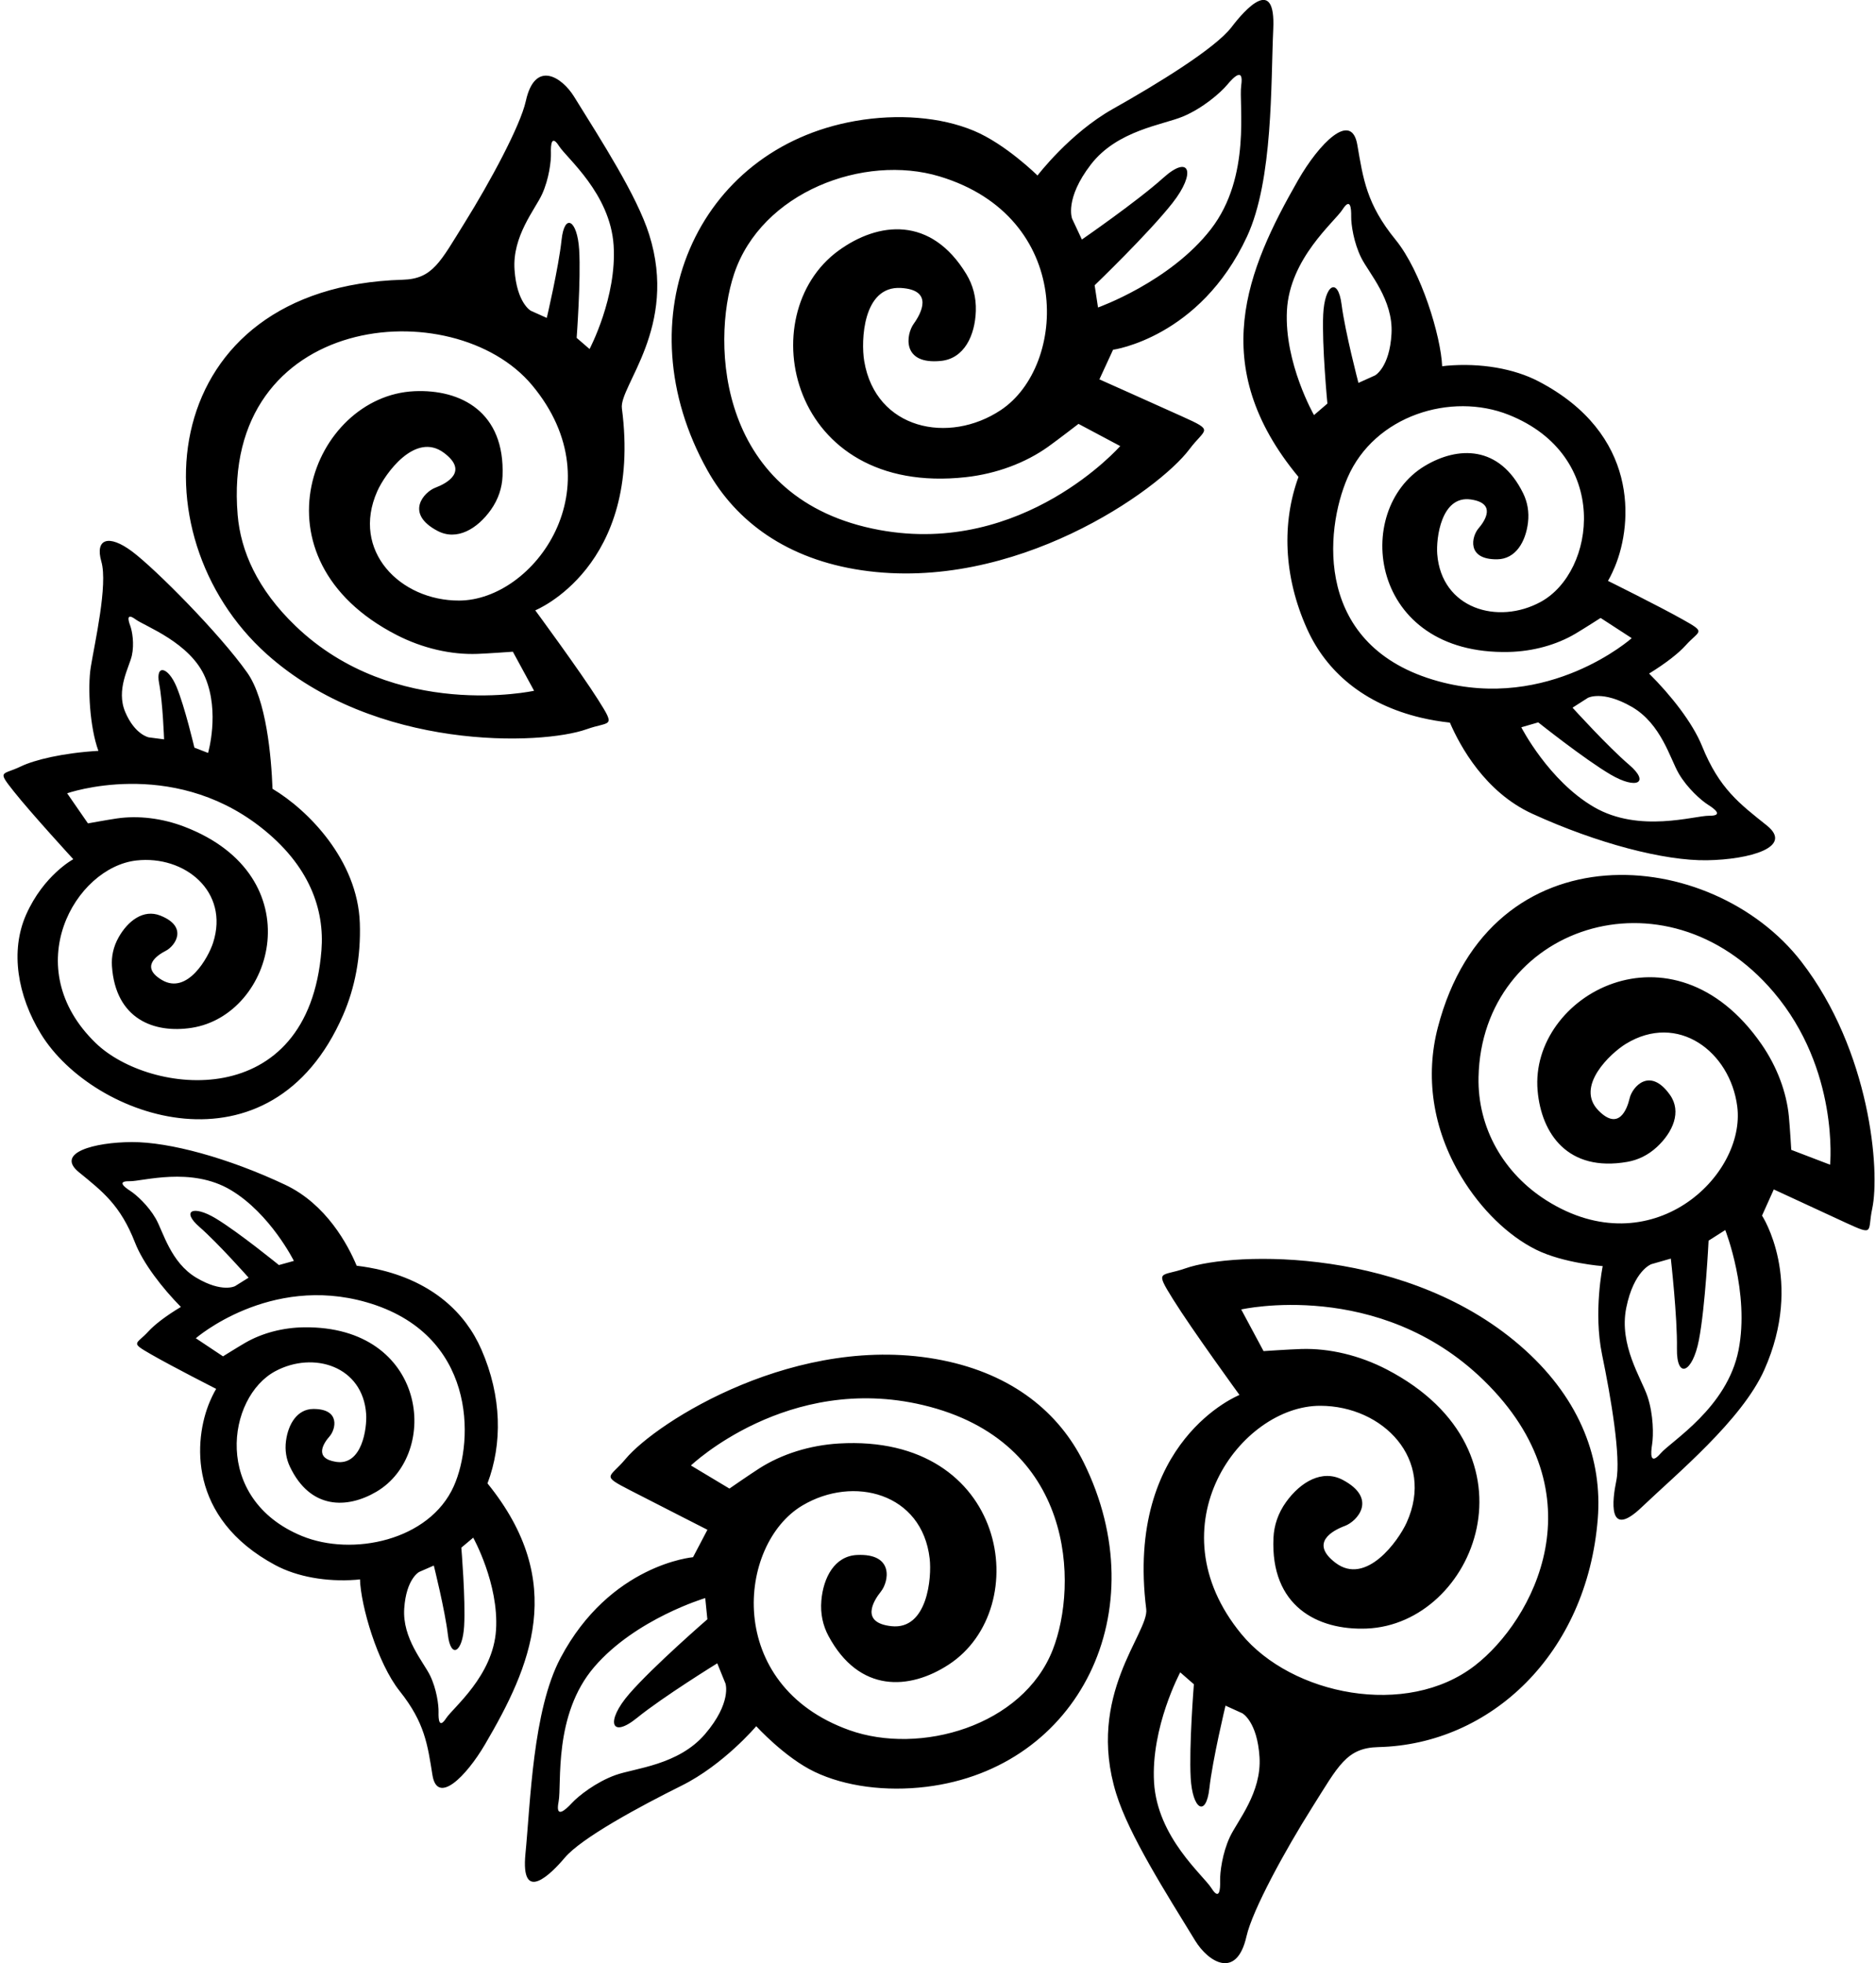<?xml version="1.0" encoding="UTF-8"?>
<svg xmlns="http://www.w3.org/2000/svg" xmlns:xlink="http://www.w3.org/1999/xlink" width="474pt" height="496pt" viewBox="0 0 474 496" version="1.1">
<g id="surface1">
<path style=" stroke:none;fill-rule:nonzero;fill:rgb(0%,0%,0%);fill-opacity:1;" d="M 217.754 144.094 C 256.379 149.773 292.773 123.848 300.512 113.527 C 304.512 108.191 306.988 108.969 298.75 105.254 C 290.512 101.535 277.781 95.855 277.781 95.855 L 281.23 88.375 C 281.23 88.375 303.164 85.375 315.062 59.797 C 321.73 45.461 321.066 21.02 321.707 7.371 C 322.348 -6.273 314.629 2.305 311.203 6.812 C 307.047 12.285 292.098 21.387 281.176 27.531 C 270.254 33.676 262.141 44.348 262.141 44.348 C 262.141 44.348 254.113 36.395 246.027 33.027 C 237.699 29.555 226.836 28.691 216.145 30.562 C 175.855 37.613 157.23 80.426 178.762 118.875 C 186.004 131.805 198.863 141.316 217.754 144.094 Z M 275.613 41.582 C 282.281 32.914 293.805 31.566 298.871 29.449 C 303.934 27.328 308.402 23.422 310.07 21.422 C 311.738 19.422 314.281 16.914 313.613 21.582 C 312.945 26.246 316.281 44.582 305.945 57.914 C 295.613 71.246 277.43 77.691 277.43 77.691 L 276.578 72.082 C 276.578 72.082 290.281 58.914 296.281 51.246 C 302.281 43.582 300.613 38.914 293.945 44.914 C 287.281 50.914 273.352 60.52 273.352 60.52 L 270.875 55.227 C 270.875 55.227 268.945 50.246 275.613 41.582 Z M 185.477 69.23 C 192.383 48.504 218.305 38.824 237.383 44.574 C 271.348 54.809 269.66 92.422 252.895 103.598 C 239.73 112.375 221.246 108.527 218.355 91.223 C 217.52 86.203 217.965 72.195 227.621 72.762 C 235.945 73.246 232.777 79.16 230.855 81.824 C 228.934 84.488 227.73 92.195 237.73 91.195 C 243.633 90.605 246.352 84.777 246.559 78.59 C 246.676 75.086 245.785 71.957 244.188 69.305 C 235.25 54.52 221.938 55.992 211.855 63.336 C 189.715 79.461 199.285 125.539 244.055 120.562 C 251.738 119.711 259.113 116.977 264.898 112.828 C 267.383 111.047 272.5 107.102 272.5 107.102 L 283.039 112.711 C 283.039 112.711 258.586 140.59 222.25 133.922 C 181.367 126.422 179.609 86.82 185.477 69.23 Z M 328.082 120.508 C 323.922 131.883 324.195 145.477 330.27 158.953 C 335.055 169.562 344.469 177.883 359.059 181.348 C 361.484 181.922 363.918 182.316 366.34 182.586 C 368.902 188.527 375.223 200.145 387.145 205.605 C 403.559 213.121 420.539 217.531 431.285 217.363 C 442.035 217.191 453.273 214.051 446.406 208.566 C 439.539 203.078 434.395 199.285 430.051 188.52 C 427.645 182.559 422.082 175.562 416.672 170.188 C 420.984 167.539 424.191 164.984 425.898 163.078 C 429.391 159.18 431.277 159.953 425.086 156.484 C 418.891 153.012 406.281 146.773 406.281 146.773 C 406.281 146.773 407.133 145.371 408.078 143.066 C 412.578 132.098 414.059 109.598 388.762 96.371 C 382.48 93.09 374.039 91.672 365.547 92.406 C 365.152 92.441 364.77 92.5 364.383 92.543 C 364.07 85.016 359.137 68.586 352.613 60.582 C 345.281 51.582 344.438 45.242 342.945 36.582 C 341.457 27.922 333.281 36.246 327.945 45.582 C 315.086 68.09 304.711 92.328 328.082 120.508 Z M 424.164 195.453 C 426.34 199.18 429.844 202.254 431.574 203.344 C 433.305 204.434 435.52 206.152 431.816 206.117 C 428.113 206.086 414.188 210.578 402.734 203.918 C 391.281 197.254 384.379 183.766 384.379 183.766 L 388.66 182.523 C 388.66 182.523 400.328 191.824 406.922 195.699 C 413.512 199.578 416.973 197.797 411.609 193.227 C 406.246 188.656 397.324 178.809 397.324 178.809 L 401.188 176.336 C 401.188 176.336 404.867 174.316 412.305 178.605 C 419.742 182.898 421.988 191.73 424.164 195.453 Z M 381.211 104.816 C 407.086 115.145 403.195 144.461 389.32 152.059 C 378.422 158.027 364.219 153.758 363.141 140.02 C 362.824 136.035 364.133 125.105 371.648 126.207 C 378.129 127.156 375.246 131.566 373.559 133.52 C 371.871 135.473 370.406 141.422 378.297 141.32 C 382.961 141.262 385.484 136.887 386.066 132.062 C 386.398 129.324 385.914 126.816 384.844 124.633 C 378.859 112.457 368.344 112.699 359.953 117.754 C 341.527 128.859 345.875 165.57 381.242 164.73 C 387.312 164.586 393.27 162.953 398.078 160.102 C 400.145 158.879 404.418 156.137 404.418 156.137 L 412.281 161.246 C 412.281 161.246 391.379 179.828 363.406 172.133 C 331.93 163.473 334.688 134.066 340.477 120.703 C 347.297 104.957 366.672 99.016 381.211 104.816 Z M 339.211 52.938 C 341.203 49.816 341.434 52.609 341.398 54.656 C 341.367 56.699 342.027 61.316 343.957 65.172 C 345.887 69.031 352.059 75.734 351.586 84.309 C 351.113 92.887 347.414 94.863 347.414 94.863 L 343.23 96.746 C 343.23 96.746 339.859 83.891 338.965 76.902 C 338.066 69.914 334.684 71.84 334.328 79.477 C 333.973 87.117 335.387 101.973 335.387 101.973 L 332.004 104.879 C 332.004 104.879 324.48 91.727 325.16 78.492 C 325.84 65.262 337.215 56.055 339.211 52.938 Z M 455.137 242.984 C 432.523 213.727 376.508 208.672 363.277 259.66 C 360.152 271.719 361.797 285.035 369.227 297.348 C 374.16 305.523 381.012 312.234 388.125 315.762 C 395.031 319.18 404.949 319.914 404.949 319.914 C 404.949 319.914 402.555 331.465 404.785 342.266 C 407.016 353.062 409.609 368.246 408.379 374.164 C 407.367 379.043 406.133 389.125 414.82 380.812 C 423.512 372.504 440.117 358.824 445.781 346.117 C 455.887 323.441 445.203 307.148 445.203 307.148 L 448.176 300.535 C 448.176 300.535 459.301 305.703 466.527 309.027 C 473.754 312.348 471.809 311.152 473.039 305.414 C 475.086 295.855 472.539 265.508 455.137 242.984 Z M 439.266 341.152 C 436.387 355.715 422.289 364.094 419.578 367.234 C 416.863 370.371 417.059 367.234 417.426 364.973 C 417.789 362.711 417.801 357.488 416.281 352.902 C 414.762 348.312 408.996 339.887 410.898 330.453 C 412.801 321.023 417.219 319.426 417.219 319.426 L 422.16 318.012 C 422.16 318.012 423.836 332.809 423.703 340.699 C 423.57 348.59 427.633 347 429.254 338.59 C 430.879 330.176 431.699 313.477 431.699 313.477 L 435.914 310.797 C 435.914 310.797 442.145 326.59 439.266 341.152 Z M 462.402 294.289 L 452.59 290.535 C 452.59 290.535 452.25 284.855 451.996 282.18 C 451.41 275.941 448.961 269.469 445.09 263.875 C 422.527 231.281 386.41 251.551 388.5 275.566 C 389.453 286.5 396.164 296.188 411.145 293.574 C 413.828 293.105 416.418 291.891 418.676 289.785 C 422.664 286.074 424.965 280.902 421.941 276.645 C 416.828 269.43 412.406 274.68 411.754 277.492 C 411.098 280.309 409 285.828 403.867 280.586 C 397.91 274.504 406.953 266.113 410.77 263.77 C 423.926 255.691 437.156 265.734 438.938 279.547 C 441.203 297.129 417.215 319.98 390.797 303.352 C 379.98 296.543 373.293 285.039 373.574 272.145 C 374.395 234.273 420.641 218.25 448.152 250.703 C 464.75 270.277 462.402 294.289 462.402 294.289 Z M 385.324 341.098 C 356.383 314.891 311.719 316.195 299.547 320.469 C 293.258 322.676 291.629 320.652 296.41 328.324 C 301.191 335.996 313.176 352.465 313.176 352.465 C 313.176 352.465 284.281 363.914 289.613 406.582 C 290.359 412.535 274.316 428.305 282.031 453.211 C 285.266 463.66 294.586 478.27 301.984 490.355 C 305.277 495.734 312.449 500.312 314.945 489.25 C 316.461 482.543 324.816 467.34 331.5 456.738 C 338.184 446.141 340.199 441.625 348.27 441.441 C 376.59 440.781 400.984 417.926 403.703 383.742 C 404.879 368.969 399.477 353.91 385.324 341.098 Z M 310.742 464.16 C 308.84 468.238 308.227 473.098 308.281 475.246 C 308.34 477.398 308.137 480.34 306.086 477.082 C 304.035 473.828 292.43 464.281 291.59 450.379 C 290.75 436.473 298.203 422.555 298.203 422.555 L 301.652 425.566 C 301.652 425.566 300.398 441.207 300.848 449.234 C 301.297 457.262 304.734 459.242 305.562 451.887 C 306.383 444.527 309.645 430.969 309.645 430.969 L 313.895 432.898 C 313.895 432.898 317.656 434.934 318.234 443.945 C 318.809 452.957 312.648 460.078 310.742 464.16 Z M 372.664 420.832 C 355.395 434.215 326.316 428.273 313.656 412.883 C 291.121 385.488 313.449 355.164 333.598 355.203 C 349.418 355.23 362.641 368.711 355.418 384.695 C 353.32 389.336 345.16 400.73 337.449 394.887 C 330.801 389.852 336.723 386.699 339.805 385.555 C 342.883 384.41 348.168 378.676 339.301 373.945 C 334.066 371.152 328.566 374.484 324.953 379.512 C 322.906 382.359 321.906 385.453 321.762 388.547 C 320.965 405.801 332.848 411.984 345.309 411.488 C 372.68 410.406 390.352 366.785 350.379 346.02 C 343.52 342.461 335.871 340.625 328.754 340.855 C 325.699 340.953 319.254 341.387 319.254 341.387 L 313.613 330.863 C 313.613 330.863 348.332 322.961 374.82 348.707 C 404.621 377.684 387.324 409.477 372.664 420.832 Z M 273.809 369.512 C 267.566 356.891 255.828 347.242 238.043 343.688 C 201.672 336.422 165.883 359.246 158.035 368.66 C 153.98 373.527 151.668 372.672 159.305 376.598 C 166.941 380.523 178.742 386.531 178.742 386.531 L 175.105 393.461 C 175.105 393.461 154.148 395.242 141.617 418.934 C 134.594 432.207 134.035 455.426 132.766 468.344 C 131.492 481.262 139.234 473.5 142.703 469.387 C 146.914 464.398 161.539 456.488 172.199 451.191 C 182.859 445.895 191.074 436.164 191.074 436.164 C 191.074 436.164 198.305 444.098 205.812 447.688 C 213.547 451.387 223.812 452.734 234.047 451.477 C 272.613 446.75 292.363 407.035 273.809 369.512 Z M 178.16 438.133 C 171.414 446.031 160.414 446.746 155.504 448.512 C 150.598 450.277 146.164 453.766 144.488 455.582 C 142.809 457.398 140.273 459.652 141.133 455.258 C 141.992 450.863 139.723 433.305 150.176 421.16 C 160.629 409.012 178.191 403.785 178.191 403.785 L 178.727 409.148 C 178.727 409.148 165.09 420.973 159.023 427.953 C 152.957 434.938 154.312 439.445 160.93 434.078 C 167.547 428.707 181.227 420.273 181.227 420.273 L 183.316 425.414 C 183.316 425.414 184.906 430.234 178.16 438.133 Z M 266 416.832 C 258.438 436.164 232.398 443.535 214.574 437.152 C 182.848 425.789 186.281 390.184 202.73 380.398 C 215.645 372.711 232.996 377.262 234.895 393.816 C 235.449 398.621 234.344 411.891 225.211 410.887 C 217.336 410.016 220.629 404.559 222.582 402.129 C 224.535 399.695 226.051 392.441 216.516 392.902 C 210.887 393.176 208.023 398.574 207.527 404.434 C 207.246 407.754 207.934 410.766 209.324 413.355 C 217.086 427.816 229.785 427.07 239.707 420.594 C 261.5 406.371 254.66 362.188 211.941 364.734 C 204.613 365.172 197.484 367.402 191.789 371.059 C 189.348 372.625 184.301 376.121 184.301 376.121 L 174.574 370.285 C 174.574 370.285 199.035 346.922 233.184 355.016 C 271.605 364.121 272.422 400.43 266 416.832 Z M 123.172 374.812 C 126.941 364.844 126.836 352.879 121.621 340.961 C 117.52 331.574 109.316 324.16 96.512 320.973 C 94.379 320.441 92.246 320.07 90.117 319.812 C 87.918 314.555 82.473 304.273 72.031 299.348 C 57.664 292.574 42.766 288.527 33.305 288.57 C 23.848 288.613 13.926 291.27 19.914 296.164 C 25.902 301.059 30.395 304.449 34.113 313.965 C 36.168 319.23 40.996 325.441 45.703 330.227 C 41.883 332.512 39.035 334.73 37.516 336.391 C 34.402 339.789 32.75 339.09 38.168 342.203 C 43.582 345.316 54.617 350.93 54.617 350.93 C 54.617 350.93 53.855 352.156 53 354.176 C 48.934 363.781 47.41 383.566 69.539 395.453 C 75.035 398.406 82.449 399.734 89.926 399.172 C 90.273 399.145 90.613 399.098 90.957 399.062 C 91.156 405.691 95.336 420.195 100.996 427.301 C 107.359 435.293 108.039 440.883 109.266 448.516 C 110.496 456.152 117.77 448.906 122.555 440.742 C 134.094 421.066 143.465 399.836 123.172 374.812 Z M 39.359 307.918 C 37.48 304.621 34.426 301.879 32.914 300.902 C 31.402 299.93 29.473 298.395 32.73 298.461 C 35.988 298.527 48.285 294.707 58.301 300.684 C 68.312 306.656 74.254 318.594 74.254 318.594 L 70.473 319.645 C 70.473 319.645 60.297 311.348 54.531 307.871 C 48.773 304.395 45.711 305.93 50.383 310.004 C 55.059 314.074 62.812 322.828 62.812 322.828 L 59.387 324.969 C 59.387 324.969 56.133 326.711 49.629 322.859 C 43.125 319.012 41.238 311.219 39.359 307.918 Z M 76.266 388.098 C 53.598 378.758 57.309 352.996 69.594 346.445 C 79.246 341.301 91.699 345.199 92.516 357.297 C 92.75 360.809 91.496 370.41 84.891 369.367 C 79.199 368.469 81.777 364.617 83.281 362.914 C 84.785 361.215 86.133 355.992 79.188 356.004 C 75.086 356.012 72.82 359.836 72.262 364.074 C 71.941 366.48 72.344 368.691 73.266 370.621 C 78.41 381.398 87.664 381.285 95.098 376.922 C 111.422 367.328 107.957 334.984 76.824 335.375 C 71.484 335.441 66.227 336.82 61.965 339.285 C 60.137 340.34 56.348 342.711 56.348 342.711 L 49.477 338.137 C 49.477 338.137 68.055 321.992 92.594 329.039 C 120.207 336.969 119.891 363.797 114.664 375.5 C 108.512 389.289 89.004 393.344 76.266 388.098 Z M 112.719 434.16 C 110.934 436.887 110.758 434.426 110.805 432.629 C 110.855 430.828 110.32 426.762 108.66 423.348 C 107 419.934 101.637 413.973 102.133 406.434 C 102.633 398.891 105.906 397.188 105.906 397.188 L 109.609 395.57 C 109.609 395.57 112.449 406.918 113.168 413.074 C 113.887 419.23 116.883 417.574 117.27 410.855 C 117.66 404.137 116.562 391.051 116.562 391.051 L 119.566 388.527 C 119.566 388.527 126.059 400.172 125.332 411.809 C 124.605 423.445 114.504 431.438 112.719 434.16 Z M 86.691 256.469 C 89.656 249.656 91.207 241.801 90.914 233.238 C 90.371 217.312 77.762 204.609 68.855 199.309 C 68.547 191.18 67.305 176.809 62.469 169.965 C 55.508 160.109 39.32 143.805 33.406 139.363 C 27.492 134.93 23.938 136.078 25.613 141.914 C 27.289 147.754 23.922 162.457 22.938 168.547 C 22.109 173.66 22.684 183.824 24.863 189.719 C 15.906 190.242 8.691 191.996 5.23 193.672 C 0.582 195.922 -0.848 194.508 3.504 199.992 C 7.855 205.477 18.52 217.098 18.52 217.098 C 18.52 217.098 11.047 221.09 6.605 231.094 C 2.52 240.297 4.414 251.59 10.359 261.273 C 23.586 282.82 68.492 298.312 86.691 256.469 Z M 32.891 158.066 C 32.375 156.691 31.895 154.766 34.27 156.508 C 36.645 158.246 48.137 162.379 51.852 171.184 C 55.57 179.992 52.57 190.246 52.57 190.246 L 49.113 188.902 C 49.113 188.902 46.715 178.617 44.598 173.527 C 42.48 168.438 39.258 167.758 40.199 172.637 C 41.137 177.52 41.457 186.812 41.457 186.812 L 37.586 186.309 C 37.586 186.309 34.094 185.648 31.66 179.949 C 29.223 174.246 32.66 168.59 33.316 165.633 C 33.969 162.68 33.406 159.441 32.891 158.066 Z M 24.18 263.547 C 4.445 244.438 18.969 219.152 34.473 217.418 C 46.648 216.055 58 225.266 53.844 238.199 C 52.637 241.953 47.355 251.434 40.91 247.617 C 35.355 244.324 39.637 241.379 41.906 240.23 C 44.176 239.078 47.738 234.203 40.504 231.34 C 36.23 229.648 32.289 232.695 29.949 236.879 C 28.625 239.246 28.125 241.719 28.285 244.109 C 29.184 257.457 38.867 261.172 48.414 259.703 C 69.379 256.469 79.156 221.359 46.582 208.883 C 40.992 206.742 34.945 206.004 29.488 206.805 C 27.148 207.148 22.223 208.047 22.223 208.047 L 16.965 200.441 C 16.965 200.441 42.984 191.316 65.621 208.812 C 78.355 218.652 82.023 229.984 81.219 240.109 C 77.938 281.453 37.859 276.785 24.18 263.547 Z M 67.414 165.289 C 94.785 189.793 136.805 188.332 148.234 184.25 C 154.141 182.141 155.684 184.031 151.145 176.84 C 146.605 169.648 135.242 154.215 135.242 154.215 C 135.242 154.215 162.367 143.289 157.129 103.172 C 156.395 97.574 171.406 82.652 164.02 59.258 C 160.918 49.441 152.074 35.746 145.047 24.414 C 141.922 19.371 135.148 15.105 132.859 25.523 C 131.469 31.84 123.688 46.191 117.453 56.199 C 111.223 66.207 109.348 70.465 101.758 70.684 C 39.668 72.469 33.535 134.953 67.414 165.289 Z M 136.945 49.109 C 138.715 45.262 139.27 40.684 139.203 38.664 C 139.141 36.641 139.312 33.871 141.262 36.926 C 143.207 39.977 154.176 48.898 155.039 61.977 C 155.902 75.055 148.961 88.188 148.961 88.188 L 145.699 85.371 C 145.699 85.371 146.797 70.652 146.336 63.102 C 145.871 55.551 142.621 53.703 141.887 60.629 C 141.148 67.559 138.152 80.328 138.152 80.328 L 134.145 78.535 C 134.145 78.535 130.594 76.645 130.004 68.168 C 129.414 59.691 135.172 52.957 136.945 49.109 Z M 134.473 97.367 C 155.816 123.027 134.969 151.676 116.016 151.746 C 101.129 151.801 88.617 139.188 95.328 124.109 C 97.277 119.734 104.895 108.973 112.18 114.426 C 118.465 119.129 112.906 122.129 110.016 123.219 C 107.121 124.309 102.18 129.734 110.547 134.141 C 115.488 136.742 120.645 133.574 124.02 128.828 C 125.93 126.141 126.855 123.223 126.973 120.312 C 127.633 104.07 116.422 98.316 104.699 98.848 C 78.953 100.012 62.551 141.145 100.273 160.473 C 106.742 163.785 113.949 165.473 120.645 165.219 C 123.516 165.109 129.582 164.668 129.582 164.668 L 134.945 174.539 C 134.945 174.539 99.723 182.254 74.668 158.164 C 64.992 148.867 60.812 139.211 60.047 130.105 C 55.75 78.93 114.59 73.473 134.473 97.367 "/>
</g>
</svg>

